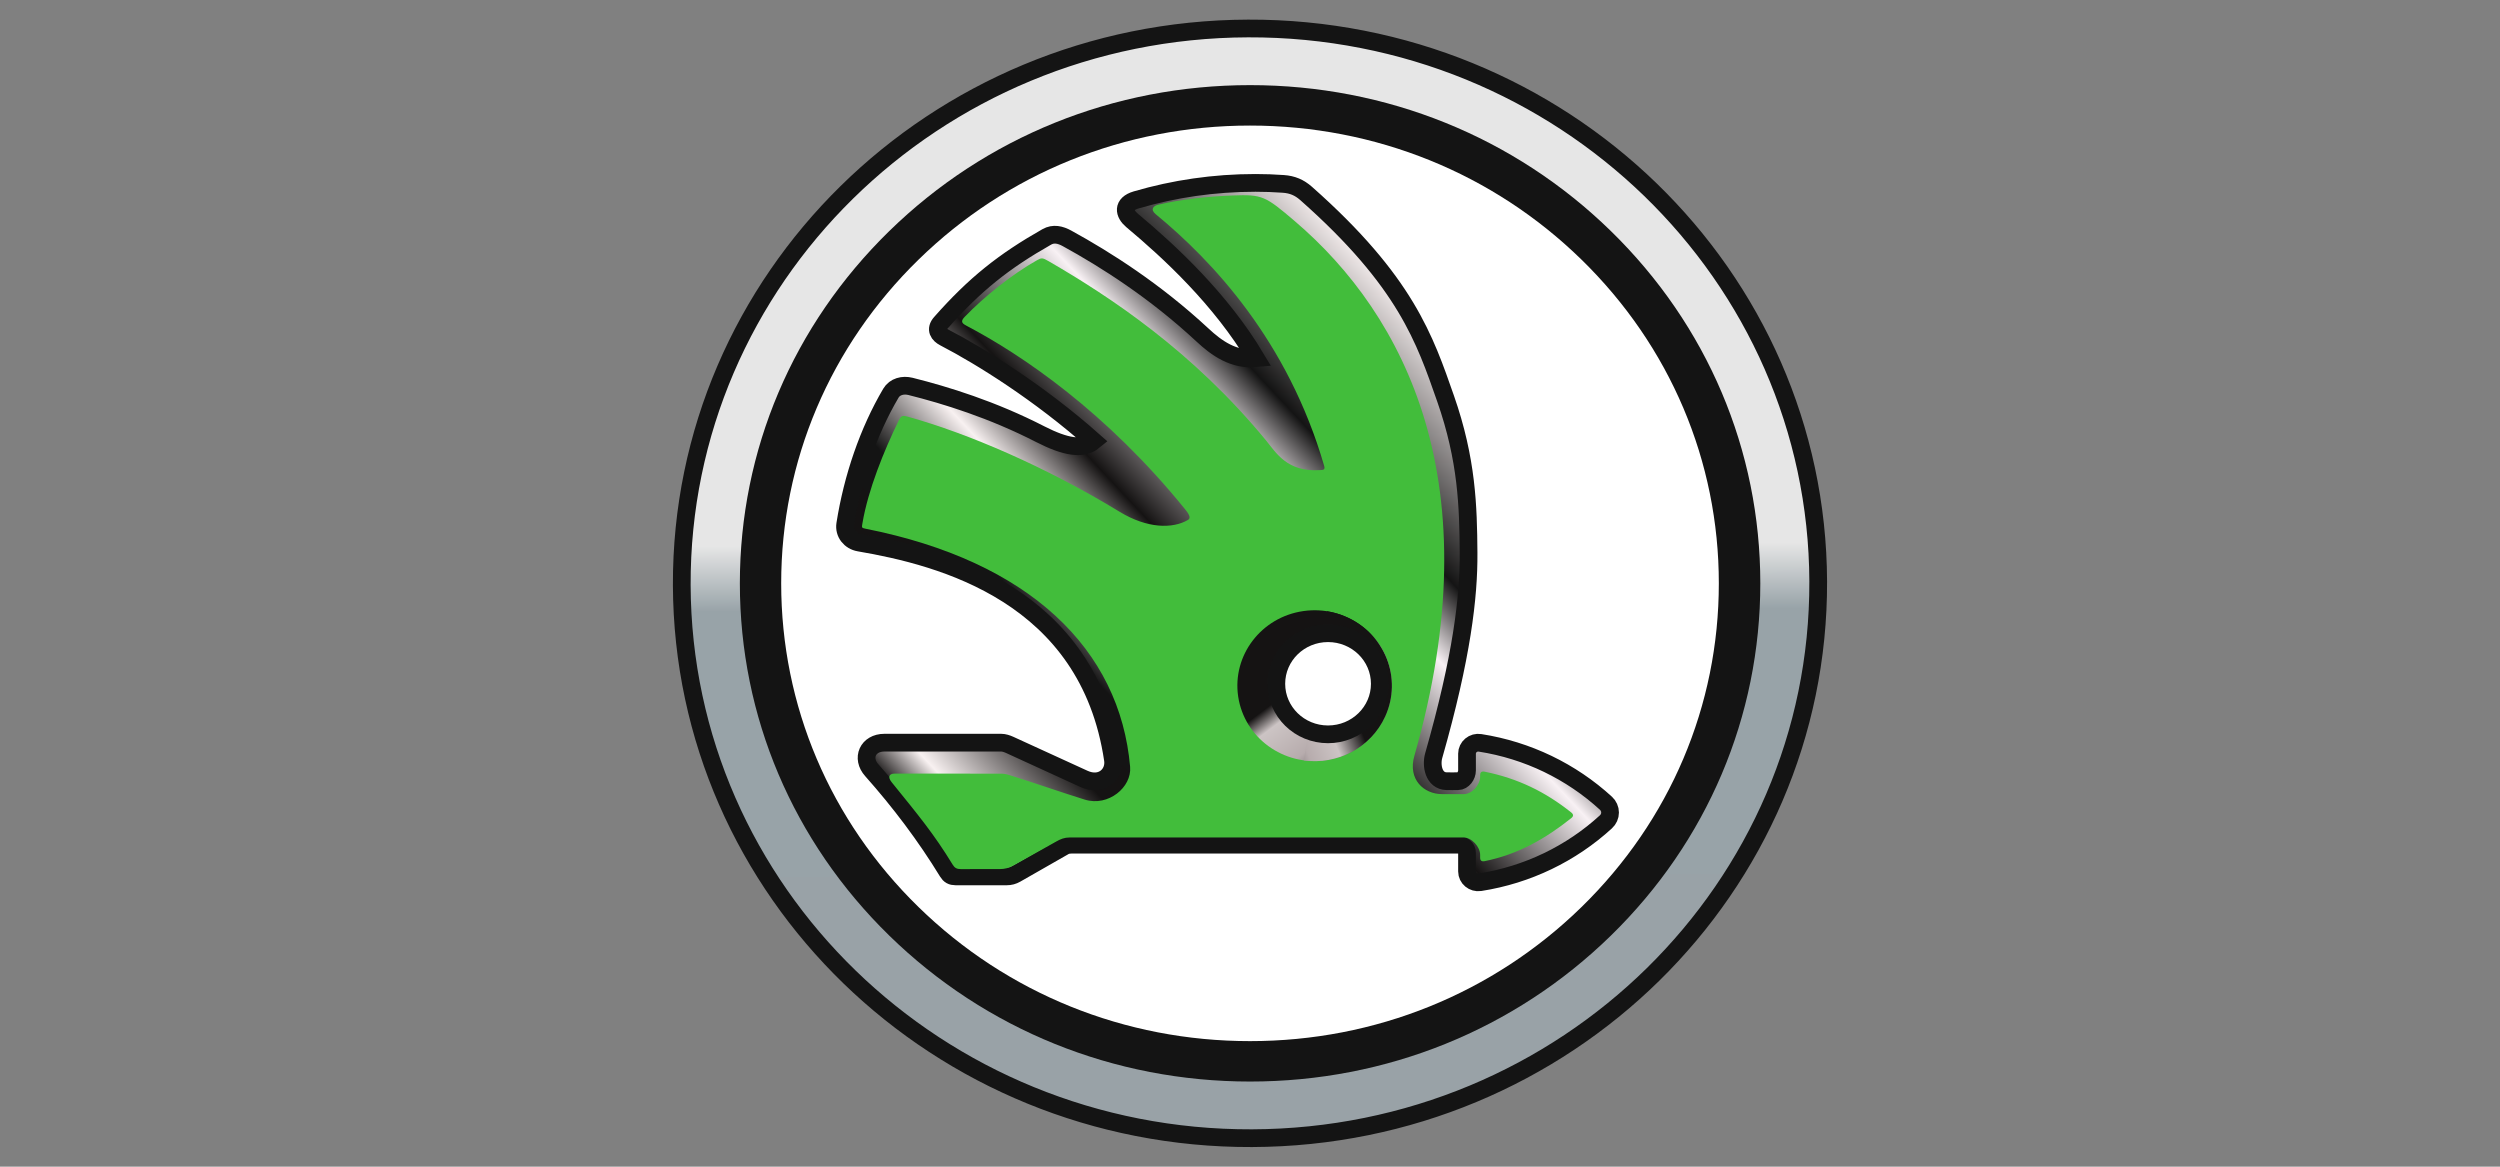 <svg width="120" height="56" viewBox="0 0 120 56" fill="none" xmlns="http://www.w3.org/2000/svg">
<rect x="0" y="0" width="120" height="56" fill="#808080" stroke="none"/>
<path d="M87.274 27.908C87.222 13.199 74.969 1.317 59.905 1.367C44.842 1.418 32.673 13.383 32.725 28.092C32.777 42.801 45.031 54.684 60.094 54.633C75.157 54.582 87.326 42.617 87.274 27.908Z" fill="url(#paint0_linear_655_4752)" stroke="#141414" stroke-width="0.851" stroke-linecap="square"/>
<path d="M60.004 51.914C53.462 51.914 47.312 49.427 42.686 44.91C38.06 40.393 35.513 34.387 35.513 28C35.513 21.612 38.06 15.607 42.686 11.09C47.312 6.573 53.462 4.086 60.004 4.086C66.546 4.086 72.696 6.573 77.322 11.09C81.948 15.607 84.495 21.612 84.495 28C84.495 34.387 81.948 40.392 77.322 44.91C72.696 49.427 66.546 51.914 60.004 51.914Z" fill="#141414"/>
<path d="M60.001 49.974C53.989 49.974 48.339 47.688 44.089 43.538C39.838 39.388 37.497 33.87 37.497 28.001C37.497 22.132 39.838 16.614 44.089 12.463C48.339 8.313 53.989 6.027 60.001 6.027C66.012 6.027 71.663 8.313 75.913 12.463C80.164 16.614 82.504 22.132 82.504 28.001C82.504 33.87 80.164 39.388 75.913 43.538C71.663 47.688 66.012 49.974 60.001 49.974Z" fill="white"/>
<path d="M77.085 38.556C75.421 37.032 73.323 36.012 71.038 35.656C70.962 35.644 70.883 35.649 70.809 35.669C70.734 35.69 70.665 35.726 70.606 35.776C70.547 35.825 70.499 35.886 70.467 35.955C70.434 36.023 70.417 36.098 70.417 36.174V36.984C70.417 37.225 70.229 37.498 69.981 37.498C69.802 37.498 69.623 37.503 69.442 37.498C68.805 37.488 68.689 36.724 68.817 36.274C70.175 31.518 70.507 28.633 70.491 26.532C70.474 24.299 70.417 22.075 69.387 19.13C68.394 16.297 67.487 13.524 62.692 9.284C62.366 8.998 62.037 8.858 61.599 8.827C61.127 8.795 60.742 8.779 60.262 8.779C58.271 8.779 56.35 9.064 54.535 9.596C53.855 9.797 53.957 10.258 54.331 10.573C56.141 12.085 58.595 14.357 60.289 17.196C59.217 17.298 58.397 16.715 57.709 16.071C55.446 13.968 53.089 12.468 51.218 11.442C50.892 11.264 50.571 11.189 50.248 11.37C48.185 12.541 46.795 13.643 45.157 15.498C44.878 15.813 45.059 16.059 45.331 16.2C47.121 17.128 49.925 18.886 52.497 21.17C51.973 21.601 51.142 21.46 49.938 20.844C47.625 19.657 45.401 18.973 43.703 18.547C43.34 18.456 42.95 18.555 42.763 18.873C41.676 20.717 40.926 22.923 40.571 25.159C40.504 25.589 40.803 25.969 41.242 26.044C45.198 26.72 52.251 28.536 53.422 36.469C53.523 37.164 52.876 37.775 52.024 37.384C50.835 36.84 49.647 36.297 48.459 35.752C48.334 35.696 48.193 35.648 48.056 35.648H42.452C41.655 35.648 41.327 36.392 41.846 36.971C43.193 38.487 44.428 40.121 45.486 41.854C45.579 42.008 45.686 42.067 45.869 42.067H48.316C48.482 42.067 48.625 42.029 48.769 41.946C49.537 41.506 50.306 41.067 51.077 40.627C51.22 40.544 51.362 40.545 51.529 40.545H69.969C70.217 40.545 70.417 40.701 70.417 40.943V41.829C70.417 42.151 70.713 42.396 71.039 42.347C73.323 41.991 75.421 40.971 77.085 39.447C77.147 39.39 77.197 39.321 77.231 39.245C77.266 39.168 77.283 39.085 77.283 39.002C77.283 38.918 77.266 38.835 77.231 38.759C77.197 38.682 77.147 38.613 77.085 38.556" fill="url(#paint1_linear_655_4752)"/>
<path d="M77.085 38.556C75.421 37.032 73.323 36.012 71.038 35.656C70.962 35.644 70.883 35.649 70.809 35.669C70.734 35.69 70.665 35.726 70.606 35.776C70.547 35.825 70.499 35.886 70.467 35.955C70.434 36.023 70.417 36.098 70.417 36.174V36.984C70.417 37.225 70.229 37.498 69.981 37.498C69.802 37.498 69.623 37.503 69.442 37.498C68.805 37.488 68.689 36.724 68.817 36.274C70.175 31.518 70.507 28.633 70.491 26.532C70.474 24.299 70.417 22.075 69.387 19.13C68.394 16.297 67.487 13.524 62.692 9.284C62.366 8.998 62.037 8.858 61.599 8.827C61.127 8.795 60.742 8.779 60.262 8.779C58.271 8.779 56.35 9.064 54.535 9.596C53.855 9.797 53.957 10.258 54.331 10.573C56.141 12.085 58.595 14.357 60.289 17.196C59.217 17.298 58.397 16.715 57.709 16.071C55.446 13.968 53.089 12.468 51.218 11.442C50.892 11.264 50.571 11.189 50.248 11.37C48.185 12.541 46.795 13.643 45.157 15.498C44.878 15.813 45.059 16.059 45.331 16.2C47.121 17.128 49.925 18.886 52.497 21.17C51.973 21.601 51.142 21.46 49.938 20.844C47.625 19.657 45.401 18.973 43.703 18.547C43.34 18.456 42.95 18.555 42.763 18.873C41.676 20.717 40.926 22.923 40.571 25.159C40.504 25.589 40.803 25.969 41.242 26.044C45.198 26.72 52.251 28.536 53.422 36.469C53.523 37.164 52.876 37.775 52.024 37.384C50.835 36.84 49.647 36.297 48.459 35.752C48.334 35.696 48.193 35.648 48.056 35.648H42.452C41.655 35.648 41.327 36.392 41.846 36.971C43.193 38.487 44.428 40.121 45.486 41.854C45.579 42.008 45.686 42.067 45.869 42.067H48.316C48.482 42.067 48.625 42.029 48.769 41.946C49.537 41.506 50.306 41.067 51.077 40.627C51.22 40.544 51.362 40.545 51.529 40.545H69.969C70.217 40.545 70.417 40.701 70.417 40.943V41.829C70.417 42.151 70.713 42.396 71.039 42.347C73.323 41.991 75.421 40.971 77.085 39.447C77.147 39.39 77.197 39.321 77.231 39.245C77.266 39.168 77.283 39.085 77.283 39.002C77.283 38.918 77.266 38.835 77.231 38.759C77.197 38.682 77.147 38.613 77.085 38.556" stroke="#141414" stroke-width="0.851"/>
<path d="M63.345 35.964C61.529 35.964 60.059 34.527 60.059 32.757C60.059 30.984 61.529 29.549 63.345 29.549C65.157 29.549 66.63 30.984 66.63 32.757C66.63 34.527 65.157 35.964 63.345 35.964ZM75.421 39C74.174 38.006 72.859 37.364 71.261 37.041C71.117 37.012 71.047 37.066 71.047 37.211V37.289C71.047 37.673 70.654 38.118 70.26 38.118H69.222C68.347 38.118 67.565 37.414 67.889 36.283C71.637 23.221 67.449 15.145 62.16 10.624C60.723 9.398 60.594 9.33 59.163 9.383C58.034 9.425 56.711 9.56 55.593 9.826C55.373 9.878 55.189 10.048 55.48 10.286C58.195 12.52 61.824 16.371 63.56 22.364C63.62 22.572 63.494 22.558 63.331 22.566C61.776 22.658 61.252 21.728 60.767 21.137C57.242 16.854 53.291 14.249 50.333 12.537C50.039 12.365 49.991 12.368 49.767 12.496C48.579 13.166 47.244 14.236 46.304 15.21C46.107 15.416 46.157 15.512 46.374 15.626C49.049 17.026 53.117 19.784 56.898 24.461C57.133 24.75 57.149 24.883 57.016 24.96C56.289 25.383 55.075 25.377 53.746 24.568C50.141 22.373 46.48 20.818 43.615 20.012C43.31 19.925 43.257 19.943 43.132 20.198C42.433 21.632 41.672 23.495 41.398 25.111C41.363 25.322 41.344 25.338 41.545 25.378C49.428 26.941 53.753 31.163 54.246 36.808C54.332 37.787 53.198 38.73 52.069 38.382C50.844 38.001 49.654 37.575 48.427 37.196C48.296 37.154 48.16 37.133 48.023 37.135C46.329 37.134 44.632 37.133 42.936 37.133C42.71 37.133 42.577 37.271 42.802 37.549C44.082 39.13 44.826 40.026 45.729 41.504C45.821 41.658 45.928 41.717 46.113 41.717C46.736 41.717 47.36 41.716 47.985 41.716C48.223 41.719 48.457 41.656 48.66 41.536C49.339 41.148 50.013 40.786 50.692 40.397C50.908 40.273 51.093 40.199 51.342 40.199C57.497 40.197 64.094 40.199 70.248 40.198C70.64 40.198 71.047 40.646 71.047 41.032V41.164C71.047 41.309 71.117 41.364 71.261 41.336C72.859 41.012 74.174 40.264 75.421 39.27C75.534 39.179 75.534 39.092 75.421 39" fill="#42BD3B"/>
<path d="M66.769 32.39C67.065 34.368 65.663 36.204 63.636 36.494C61.612 36.783 59.73 35.416 59.433 33.437C59.137 31.459 60.539 29.621 62.563 29.331C64.59 29.042 66.472 30.411 66.769 32.39Z" fill="url(#paint2_linear_655_4752)"/>
<path d="M63.697 29.339L62.583 36.501C64.18 36.723 65.799 35.898 66.489 34.388C67.323 32.561 66.483 30.424 64.614 29.61C64.322 29.481 64.014 29.39 63.697 29.339V29.339Z" fill="url(#paint3_linear_655_4752)"/>
<path d="M66.231 32.822C66.231 34.16 65.119 35.248 63.745 35.248C62.373 35.248 61.263 34.16 61.263 32.822C61.263 31.481 62.373 30.394 63.745 30.394C65.119 30.394 66.231 31.481 66.231 32.822Z" fill="white" stroke="#141414" stroke-width="0.851"/>
<defs>
<linearGradient id="paint0_linear_655_4752" x1="60.094" y1="54.727" x2="59.914" y2="1.273" gradientUnits="userSpaceOnUse">
<stop stop-color="#99A2A7"/>
<stop offset="0.476" stop-color="#98A3A8"/>
<stop offset="0.535" stop-color="#E6E6E6"/>
<stop offset="1" stop-color="#E6E6E6"/>
</linearGradient>
<linearGradient id="paint1_linear_655_4752" x1="40.866" y1="41.762" x2="76.332" y2="8.528" gradientUnits="userSpaceOnUse">
<stop stop-color="#151313"/>
<stop offset="0.085" stop-color="#151313"/>
<stop offset="0.128" stop-color="#F8F1F1"/>
<stop offset="0.229" stop-color="#151313"/>
<stop offset="0.304" stop-color="#141414"/>
<stop offset="0.382" stop-color="#F8F1F1"/>
<stop offset="0.45" stop-color="#151313"/>
<stop offset="0.565" stop-color="#F8F1F4"/>
<stop offset="0.627" stop-color="#141414"/>
<stop offset="0.787" stop-color="#F8F1F1"/>
<stop offset="1" stop-color="#F8F1F2"/>
</linearGradient>
<linearGradient id="paint2_linear_655_4752" x1="63.128" y1="32.239" x2="66.508" y2="36.765" gradientUnits="userSpaceOnUse">
<stop stop-color="#151313"/>
<stop offset="0.163" stop-color="#CCC4C4"/>
<stop offset="0.496" stop-color="#B7ACAD"/>
<stop offset="1" stop-color="#151313"/>
</linearGradient>
<linearGradient id="paint3_linear_655_4752" x1="63.962" y1="31.743" x2="58.8" y2="33.891" gradientUnits="userSpaceOnUse">
<stop stop-color="#151313"/>
<stop offset="0.25" stop-color="#CCC4C4"/>
<stop offset="0.5" stop-color="#B7ACAD"/>
<stop offset="1" stop-color="#151313"/>
</linearGradient>
</defs>
</svg>
